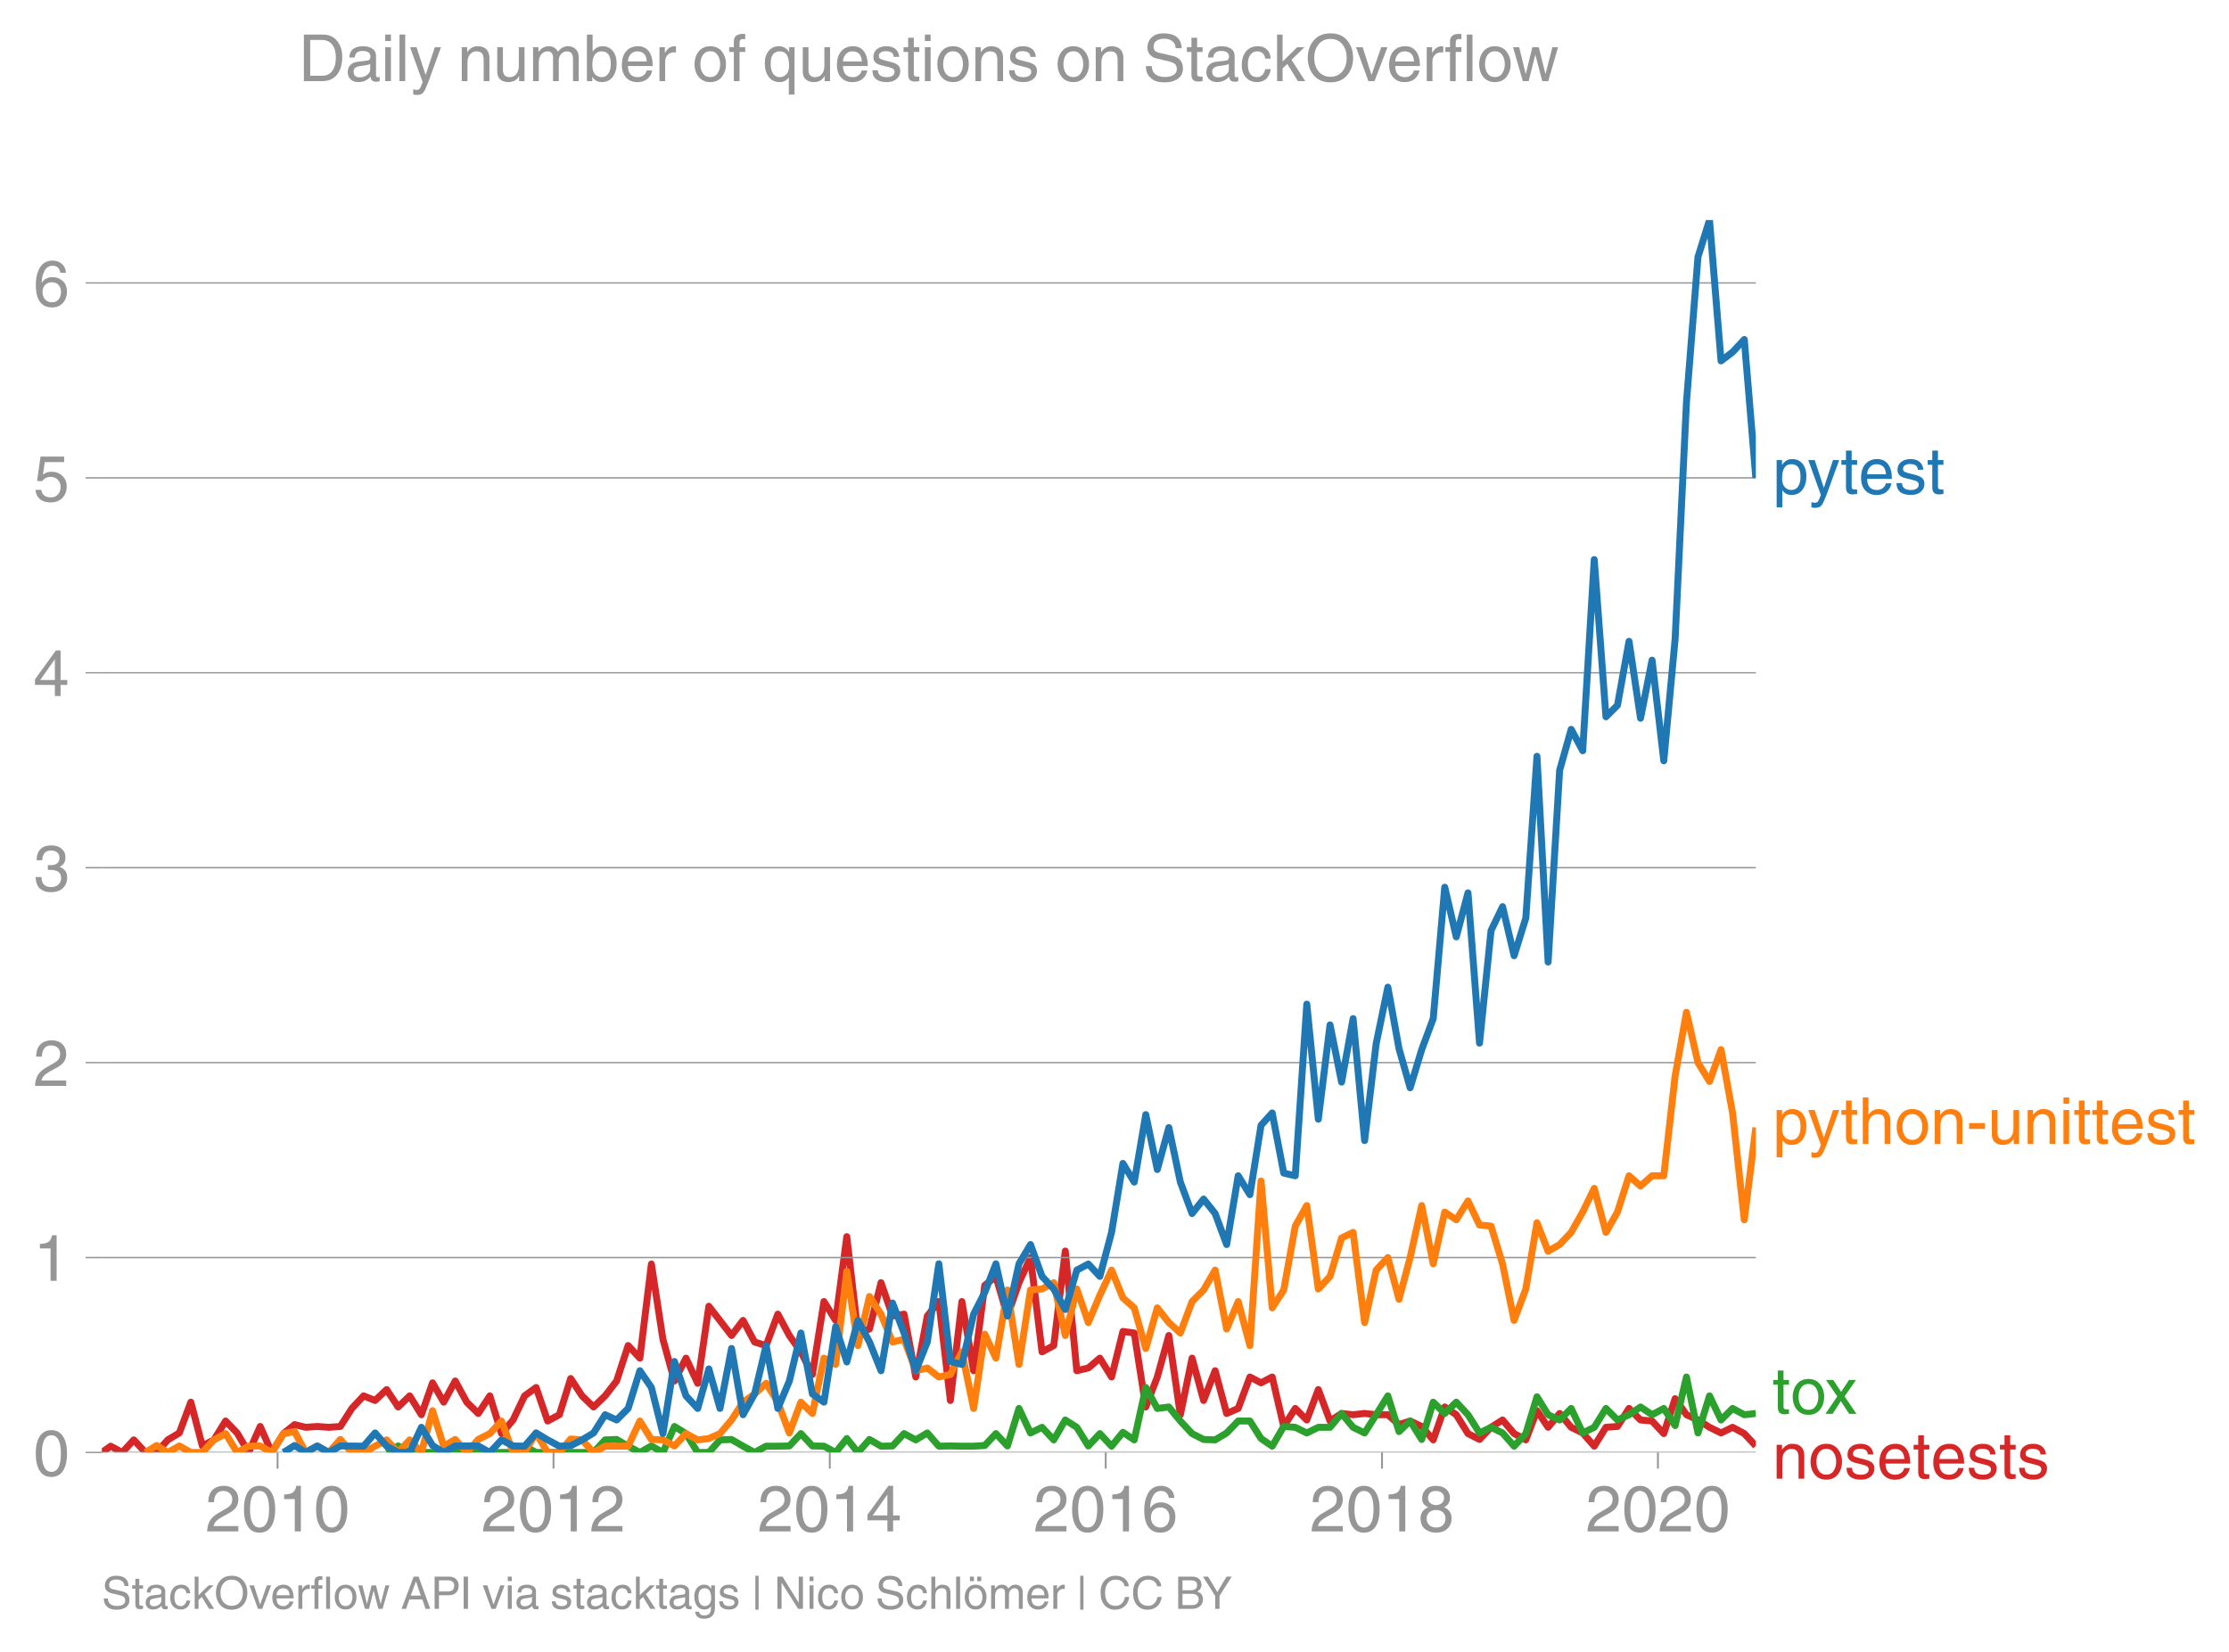 <svg height="475.651" viewBox="0 0 481.268 356.738" width="641.691" xmlns="http://www.w3.org/2000/svg" xmlns:xlink="http://www.w3.org/1999/xlink"><defs><style>*{stroke-linecap:butt;stroke-linejoin:round}</style></defs><g id="figure_1"><path d="M0 356.738h481.268V0H0z" fill="none" id="patch_1"/><g id="axes_1"><path d="M21.985 313.628h357.12V47.516H21.985z" fill="none" id="patch_2"/><path clip-path="url(#p1d417a5f57)" d="M21.985 313.628l1.92-1.357 2.487 1.357 2.49-2.715 2.53 2.715h2.407l2.405-2.715 2.491-1.494 2.49-6.652 2.488 9.458 2.49-1.312 2.53-4.073 2.488 2.58 2.491 4.208 2.487-5.612 2.49 5.612 2.53-4.073 2.407-1.94 2.406.582 2.49-.18 2.49.18 2.488-.18 2.49-3.893 2.53-2.715 2.488.995 2.491-2.353 2.488 3.756 2.489-2.398 2.53 4.073 2.407-6.886 2.406 4.17 2.49-4.57 2.49 4.57 2.489 2.444 2.489-3.801 2.53 8.146 2.489-2.942 2.49-5.204 2.488-1.81 2.489 7.24 2.53-1.357 2.448-7.819 2.447 3.746 2.49 2.398 2.49-2.398 2.488-3.213 2.49-7.649 2.53 2.716 2.488-20.32 2.491 16.246 2.488 9.007 2.489-4.933 2.53 5.43 2.407-16.632 4.897 6.314 2.489-3.259 2.489 4.662 2.489.77 2.53-6.79 2.489 4.617 2.49 3.53 2.488 4.888 2.489-15.75 2.53 4.073 2.407-18.086 2.406 20.802 2.49-.86 2.49-10.002 2.489 7.196 2.489-.407 2.53 13.577 2.489-13.17 2.49-3.123 2.488 21.361 2.49-21.36 2.529 14.934 2.407-18.426 2.406-1.94 2.49 8.554 2.49-7.196 2.49-5.43 2.488 20.365 2.53-1.358 2.49-20.41 2.49 25.841 2.487-.588 2.49-2.127 2.53 4.073 2.447-9.832 2.447.328 2.49 15.975 2.49-6.471 2.489-8.961 2.489 17.107 2.53-12.22 2.489 9.142 2.49-6.426 2.488 9.232 2.49-1.086 2.529-6.788 2.407 1.26 2.406-1.26 2.491 10.68 2.489-3.892 2.49 2.49 2.488-6.563 2.53 6.789 2.49-1.63 2.49.272 2.487-.272 2.49.272h2.53l2.407 2.134 2.405-.776 2.491 1.176 2.49 2.897 2.488-7.106 2.49 1.675 2.53 4.073 2.488 1.267 2.491-2.625 2.487-1.584 2.49 2.942 2.53 1.358 2.407-6.304 2.406 3.588 2.49-2.987 2.49 2.987 2.488 1.222 2.49 2.852 2.53-4.074 2.489-.18 2.49-3.893 2.488 2.49 2.489.226 2.53 2.715 2.448-7.538 2.446 3.465 2.491 1.131 2.49 1.584 2.488 1.222 2.49-1.222 2.53 1.358 2.488 2.67h0" fill="none" stroke="#d62728" stroke-linecap="square" stroke-width="1.5" id="line2d_1"/><g id="matplotlib.axis_1"><g id="xtick_1"><g id="line2d_2"><defs><path d="M0 0v3.5" id="m98abe451f3" stroke="#969696" stroke-width=".4"/></defs><use x="59.933" xlink:href="#m98abe451f3" y="313.628" fill="#969696" stroke="#969696" stroke-width=".4"/></g><g transform="matrix(.14 0 0 -.14 44.363 330.678)" fill="#969696" id="text_1"><defs><path d="M4.39 45.125q0 12.39 6.391 18.781 6.406 6.407 17.938 6.407 9.656 0 15.812-5.86 6.157-5.86 6.157-15.14 0-7.22-3.547-12.188-3.532-4.953-10.422-8.703l-12.11-6.64Q13.922 15.921 12.5 8.296h38.188V0H2.593q.39 9.906 4.297 16.5 3.906 6.594 12.203 11.375l12.593 7.328q5.032 2.89 7.329 5.984 2.297 3.094 2.297 8.516 0 5.375-3.766 9.031-3.75 3.672-10.156 3.672-7.078 0-10.594-4.672-3.516-4.656-3.61-12.609z" id="HelveticaWorld-Regular-50"/><path d="M42.484 34.188q0 14.109-3.734 21.156-3.734 7.062-10.969 7.062-7.078 0-10.89-7.062-3.797-7.047-3.797-21.157 0-13.671 3.75-20.937Q20.609 6 27.78 6q7.235 0 10.969 7 3.734 7.016 3.734 21.188zm9.422 0q0-17.297-6.25-26.704-6.25-9.39-17.875-9.39-12.062 0-18.062 9.734-6 9.75-6 26.36 0 17.03 6.14 26.578 6.157 9.547 17.922 9.547 11.625 0 17.875-9.5t6.25-26.626z" id="HelveticaWorld-Regular-48"/><path d="M35.89 0h-9.374v49.906H10.109v6.985q8.594.28 12.782 2.75Q27.094 62.109 29 70.313h6.89z" id="HelveticaWorld-Regular-49"/></defs><use xlink:href="#HelveticaWorld-Regular-50"/><use x="55.615" xlink:href="#HelveticaWorld-Regular-48"/><use x="111.23" xlink:href="#HelveticaWorld-Regular-49"/><use x="166.846" xlink:href="#HelveticaWorld-Regular-48"/></g></g><g id="xtick_2"><use x="119.508" xlink:href="#m98abe451f3" y="313.628" fill="#969696" stroke="#969696" stroke-width=".4" id="line2d_3"/><g transform="matrix(.14 0 0 -.14 103.937 330.678)" fill="#969696" id="text_2"><use xlink:href="#HelveticaWorld-Regular-50"/><use x="55.615" xlink:href="#HelveticaWorld-Regular-48"/><use x="111.23" xlink:href="#HelveticaWorld-Regular-49"/><use x="166.846" xlink:href="#HelveticaWorld-Regular-50"/></g></g><g id="xtick_3"><use x="179.164" xlink:href="#m98abe451f3" y="313.628" fill="#969696" stroke="#969696" stroke-width=".4" id="line2d_4"/><g transform="matrix(.14 0 0 -.14 163.593 330.678)" fill="#969696" id="text_3"><defs><path d="M10.594 24.703h22.61v31.89h-.188zM42 17.093V0h-8.797v17.094H2.484v8.593L34.72 70.314H42v-45.61h10.297v-7.61z" id="HelveticaWorld-Regular-52"/></defs><use xlink:href="#HelveticaWorld-Regular-50"/><use x="55.615" xlink:href="#HelveticaWorld-Regular-48"/><use x="111.23" xlink:href="#HelveticaWorld-Regular-49"/><use x="166.846" xlink:href="#HelveticaWorld-Regular-52"/></g></g><g id="xtick_4"><use x="238.738" xlink:href="#m98abe451f3" y="313.628" fill="#969696" stroke="#969696" stroke-width=".4" id="line2d_5"/><g transform="matrix(.14 0 0 -.14 223.168 330.678)" fill="#969696" id="text_4"><defs><path d="M14.11 21.578q0-6.875 4.093-11.234Q22.313 6 28.906 6q6.297 0 10.032 4.438 3.734 4.453 3.734 11.687 0 6.297-3.688 10.547-3.687 4.25-10.468 4.25-6.594 0-10.5-4.156-3.907-4.157-3.907-11.188zM41.702 51.61q-.984 5.375-3.984 8.078-3 2.72-8.125 2.72-8.11 0-12.36-7.923-4.25-7.906-4.343-18.109l.203-.188q5.61 8.641 16.687 8.641 8.844 0 15.438-5.86 6.593-5.859 6.593-16.452 0-10.5-6.25-17.47-6.25-6.952-16.843-6.952-12.219 0-18.563 8.687-6.344 8.703-6.344 25.938 0 16.593 6.485 27.093 6.5 10.5 19.484 10.5 8.407 0 14.219-5.015 5.813-5 6.297-13.688z" id="HelveticaWorld-Regular-54"/></defs><use xlink:href="#HelveticaWorld-Regular-50"/><use x="55.615" xlink:href="#HelveticaWorld-Regular-48"/><use x="111.23" xlink:href="#HelveticaWorld-Regular-49"/><use x="166.846" xlink:href="#HelveticaWorld-Regular-54"/></g></g><g id="xtick_5"><use x="298.394" xlink:href="#m98abe451f3" y="313.628" fill="#969696" stroke="#969696" stroke-width=".4" id="line2d_6"/><g transform="matrix(.14 0 0 -.14 282.824 330.678)" fill="#969696" id="text_5"><defs><path d="M27.594 40.578q5.422 0 8.953 3.094 3.547 3.11 3.547 8.234 0 4.594-3.407 7.547-3.39 2.953-9.687 2.953-5.61 0-8.672-3.11-3.047-3.093-3.047-7.874 0-5.125 3.813-7.984 3.812-2.86 8.5-2.86zm.093-7.562q-6.78 0-10.64-3.766-3.86-3.766-3.86-9.234 0-6.297 3.907-10.157Q21 6 28.219 6q6.406 0 10.234 3.86 3.828 3.859 3.828 10.265 0 5.469-3.828 9.172-3.828 3.719-10.766 3.719zM49.22 52.203q0-10.594-9.032-14.797 6.204-2.781 8.86-7.36 2.656-4.562 2.656-9.733 0-10.016-6.453-16.125-6.438-6.094-17.375-6.094-9.563 0-16.813 5.25-7.25 5.25-7.25 17.062 0 11.922 11.907 16.907-9.516 3.796-9.516 13.671 0 8.297 5.64 13.813 5.641 5.516 15.641 5.516 10.016 0 15.875-5.204 5.86-5.203 5.86-12.906z" id="HelveticaWorld-Regular-56"/></defs><use xlink:href="#HelveticaWorld-Regular-50"/><use x="55.615" xlink:href="#HelveticaWorld-Regular-48"/><use x="111.23" xlink:href="#HelveticaWorld-Regular-49"/><use x="166.846" xlink:href="#HelveticaWorld-Regular-56"/></g></g><g id="xtick_6"><use x="357.969" xlink:href="#m98abe451f3" y="313.628" fill="#969696" stroke="#969696" stroke-width=".4" id="line2d_7"/><g transform="matrix(.14 0 0 -.14 342.398 330.678)" fill="#969696" id="text_6"><use xlink:href="#HelveticaWorld-Regular-50"/><use x="55.615" xlink:href="#HelveticaWorld-Regular-48"/><use x="111.23" xlink:href="#HelveticaWorld-Regular-50"/><use x="166.846" xlink:href="#HelveticaWorld-Regular-48"/></g></g></g><g id="matplotlib.axis_2"><g id="ytick_1"><path clip-path="url(#p1d417a5f57)" d="M21.985 313.628h357.12" fill="none" stroke="#969696" stroke-linecap="square" stroke-width=".3" id="line2d_8"/><g id="line2d_9"><defs><path d="M0 0h-3.5" id="m35162c43b3" stroke="#969696" stroke-width=".3"/></defs><use x="21.985" xlink:href="#m35162c43b3" y="313.628" fill="#969696" stroke="#969696" stroke-width=".3"/></g><use xlink:href="#HelveticaWorld-Regular-48" transform="matrix(.14 0 0 -.14 7.2 318.653)" fill="#969696" id="text_7"/></g><g id="ytick_2"><path clip-path="url(#p1d417a5f57)" d="M21.985 271.54h357.12" fill="none" stroke="#969696" stroke-linecap="square" stroke-width=".3" id="line2d_10"/><use x="21.985" xlink:href="#m35162c43b3" y="271.539" fill="#969696" stroke="#969696" stroke-width=".3" id="line2d_11"/><use xlink:href="#HelveticaWorld-Regular-49" transform="matrix(.14 0 0 -.14 7.2 276.564)" fill="#969696" id="text_8"/></g><g id="ytick_3"><path clip-path="url(#p1d417a5f57)" d="M21.985 229.45h357.12" fill="none" stroke="#969696" stroke-linecap="square" stroke-width=".3" id="line2d_12"/><use x="21.985" xlink:href="#m35162c43b3" y="229.45" fill="#969696" stroke="#969696" stroke-width=".3" id="line2d_13"/><use xlink:href="#HelveticaWorld-Regular-50" transform="matrix(.14 0 0 -.14 7.2 234.475)" fill="#969696" id="text_9"/></g><g id="ytick_4"><path clip-path="url(#p1d417a5f57)" d="M21.985 187.36h357.12" fill="none" stroke="#969696" stroke-linecap="square" stroke-width=".3" id="line2d_14"/><use x="21.985" xlink:href="#m35162c43b3" y="187.361" fill="#969696" stroke="#969696" stroke-width=".3" id="line2d_15"/><g transform="matrix(.14 0 0 -.14 7.2 192.386)" fill="#969696" id="text_10"><defs><path d="M22.406 39.984q2.203-.187 4.594-.187 6.203 0 9.781 2.86 3.594 2.859 3.594 8.656 0 4.687-3.344 7.89-3.343 3.203-9.64 3.203-6.985 0-10.235-4.11-3.234-4.093-3.437-10.983h-8.64q0 10.984 5.765 16.984 5.765 6.016 16.937 6.016 9.922 0 15.828-5.11 5.907-5.094 5.907-13.39 0-10.704-9.032-14.5v-.204q11.72-4 11.72-16.406 0-9.906-6.595-16.265-6.593-6.344-18.703-6.344-9.906 0-16.312 5.203Q4.204 8.5 3.422 21.484H12.5q.203-8.109 4-11.797Q20.313 6 27.484 6q6.938 0 11.141 3.86 4.203 3.859 4.203 9.718 0 6.406-4.016 9.672-4 3.266-12.39 3.266-2 0-4.016-.094z" id="HelveticaWorld-Regular-51"/></defs><use xlink:href="#HelveticaWorld-Regular-51"/></g></g><g id="ytick_5"><path clip-path="url(#p1d417a5f57)" d="M21.985 145.272h357.12" fill="none" stroke="#969696" stroke-linecap="square" stroke-width=".3" id="line2d_16"/><use x="21.985" xlink:href="#m35162c43b3" y="145.272" fill="#969696" stroke="#969696" stroke-width=".3" id="line2d_17"/><use xlink:href="#HelveticaWorld-Regular-52" transform="matrix(.14 0 0 -.14 7.2 150.296)" fill="#969696" id="text_11"/></g><g id="ytick_6"><path clip-path="url(#p1d417a5f57)" d="M21.985 103.183h357.12" fill="none" stroke="#969696" stroke-linecap="square" stroke-width=".3" id="line2d_18"/><use x="21.985" xlink:href="#m35162c43b3" y="103.183" fill="#969696" stroke="#969696" stroke-width=".3" id="line2d_19"/><g transform="matrix(.14 0 0 -.14 7.2 108.207)" fill="#969696" id="text_12"><defs><path d="M14.703 40.922q5.813 4.39 13.625 4.39 9.469 0 16.281-6.296 6.813-6.297 6.813-16.22 0-10.78-6.578-17.796-6.563-7-18.422-7-10.313 0-16.266 5.047Q4.203 8.109 3.22 17.39h9.094q.671-5.672 4.437-8.672 3.766-3 10.453-3 6.485 0 10.64 4.484Q42 14.703 42 21.688q0 7.125-4.36 11.421-4.343 4.297-11.218 4.297-7.813 0-13.047-6.687l-7.563.39 5.266 37.594h36.438v-8.5H17.672z" id="HelveticaWorld-Regular-53"/></defs><use xlink:href="#HelveticaWorld-Regular-53"/></g></g><g id="ytick_7"><path clip-path="url(#p1d417a5f57)" d="M21.985 61.093h357.12" fill="none" stroke="#969696" stroke-linecap="square" stroke-width=".3" id="line2d_20"/><use x="21.985" xlink:href="#m35162c43b3" y="61.093" fill="#969696" stroke="#969696" stroke-width=".3" id="line2d_21"/><use xlink:href="#HelveticaWorld-Regular-54" transform="matrix(.14 0 0 -.14 7.2 66.118)" fill="#969696" id="text_13"/></g></g><path clip-path="url(#p1d417a5f57)" d="M83.48 313.628l2.487-1.403 2.489 1.403H110.776l2.49-1.357 2.488 1.357H128.158l2.49-2.715 2.488-.09 2.49 1.448 2.53 1.357 2.488-1.403 2.491 1.403 2.488-5.612 2.489 1.54 2.53 4.072h2.407l2.406-2.715 2.49-.09 2.49 1.448 2.489 1.357 2.489-1.357h2.53l2.489-.046 2.49-2.67 2.488 2.67 2.489.046 2.53 1.357 2.407-3.006 2.406 3.006 2.49-2.806 2.49 1.449 2.489-.046 2.489-2.67 2.53 1.358 2.489-1.494 2.49 2.852 2.488-.046 2.49.046h2.529l2.407-.146 2.406-2.57 2.49 2.67 2.49-8.1 2.49 5.294 2.488-1.222 2.53 2.716 2.49-4.3 2.49 1.584 2.487 4.028 2.49-2.67 2.53 2.716 2.447-2.997 2.447 1.639 2.49-11.314 2.49 4.525 2.489-.317 2.489 3.033 2.53 2.715 2.489 1.267 2.49.09 2.488-1.493 2.49-2.58h2.529l2.407 3.783 2.406 1.649 2.491-4.255 2.489.181 2.49 1.222 2.488-1.222h2.53l2.49-2.987 2.49 2.987 2.487 1.222 2.49-3.937 2.53-4.073 2.407 7.71 2.405-2.28 2.491 3.983 2.49-8.055 2.488 2.443 2.49-2.443 2.53 2.715 2.488 3.937 2.491-1.222 2.487 1.222 2.49 2.852 2.53-2.716 2.407-7.952 2.406 3.879 2.49 1.131 2.49-2.489 2.488 5.295 2.49-1.222 2.53-4.073 2.489 2.49 2.49-1.132 2.488-1.675 2.489 1.675 2.53-1.358 2.448 3.699 2.446-10.487 2.491 12.083 2.49-8.01 2.488 5.204 2.49-2.489 2.53 1.358 2.488-.272" fill="none" stroke="#2ca02c" stroke-linecap="square" stroke-width="1.5" id="line2d_22"/><path clip-path="url(#p1d417a5f57)" d="M31.411 313.628l2.408-1.503 2.405 1.503 2.491-1.403 2.49 1.403h2.488l2.49-2.715 2.53-1.358 2.488 4.073 2.491-1.357 2.487-.046 2.49 1.403 2.53-4.073 2.407-.436 2.406 4.51 2.49-1.404 2.49 1.403 2.488-2.806 2.49 2.806h2.53l4.98-2.715 2.487 2.715 2.489-2.715 2.53 2.715 2.407-9.019 2.406 7.662 2.49-1.449 2.49 2.806 2.489-2.806 2.489-1.267 2.53-2.715 2.489 6.788h2.49l2.488-4.209 2.489 4.21h2.53l2.448-2.903 2.447.187 2.49 2.715 2.49-1.357h4.978l2.53-5.431 2.488 3.982 2.491.09 2.488 1.313 2.489-2.67 2.53 1.358 2.407-.291 2.406-1.067 2.49-2.942 2.49-3.846 2.489-1.765 2.489-2.309 2.53 4.074 2.489 6.652 2.49-6.652 2.488 2.443 2.489-11.947 2.53 1.357 2.407-20.075 2.406 16.002 2.49-10.59 2.49 3.802 2.489 6.019 2.489-.589 2.53 6.789 2.489-.588 2.49 1.946 2.488-.543 2.49-4.888 2.529 12.22 2.407-16.05 2.406 5.188 2.49-14.709 2.49 16.066 2.49-16.066 2.488-.226 2.53-1.358 2.49 11.405 2.49-10.047 2.487 7.24 2.49-5.883 2.53-5.43 2.447 5.992 2.447 2.154 2.49 8.78 2.49-8.78 2.489 3.168 2.489 2.263 2.53-6.789 2.489-2.489 2.49-4.3 2.488 12.718 2.49-5.929 2.529 9.504 2.407-35.543 2.406 27.397 2.491-3.847 2.489-13.803 2.49-4.436 2.488 18.013 2.53-2.716 2.49-8.282 2.49-1.222 2.487 19.46 2.49-11.313 2.53-2.716 2.407 9.02 2.405-9.02 2.491-11.224 2.49 12.582 2.488-11.179 2.49 1.675 2.53-4.073 2.488 5.204 2.491.227 2.487 8.191 2.49 12.174 2.53-6.788 2.407-14.305 2.406 6.158 2.49-1.448 2.49-2.625 2.488-4.39 2.49-5.114 2.53 9.504 2.489-4.39 2.49-7.83 2.488 2.218 2.489-2.217h2.53l2.448-21.536 2.446-13.765 2.491 10.862 2.49 4.073 2.488-6.879 2.49 13.668 2.53 23.08 2.488-19.912h0" fill="none" stroke="#ff7f0e" stroke-linecap="square" stroke-width="1.5" id="line2d_23"/><g transform="matrix(.14 0 0 -.14 382.677 106.662)" fill="#1f77b4" id="text_14"><defs><path d="M14.984 23.688q0-8.407 4.094-13 4.11-4.579 10.219-4.579 6.687 0 10.39 5.438 3.72 5.453 3.72 14.765 0 10.22-3.563 14.907-3.563 4.687-10.735 4.687-6.984 0-10.562-5.5-3.563-5.5-3.563-16.718zm-8.39 28.609h8.297v-7.375h.203q5.61 8.89 15.625 8.89 10.11 0 15.937-7.359 5.828-7.344 5.828-18.766 0-12.796-5.953-21Q40.578-1.515 29.5-1.515q-9.094 0-13.922 7.032h-.203v-26.22H6.594z" id="HelveticaWorld-Regular-112"/><path d="M39.016 52.297h9.562L29.891.984q-.5-1.375-.985-2.593-4.25-11.329-7.328-15.547-3.078-4.235-9.953-4.235-3.61 0-5.906.782v8.015q2.484-.89 5.468-.89 3.22 0 4.704 2.03 1.5 2.032 4.421 9.938L.875 52.297h9.922L24.812 9.719H25z" id="HelveticaWorld-Regular-121"/><path d="M17.188 45.016V10.984q0-2 1.093-3.046 1.11-1.047 3.938-1.047h3.375V0Q20.797-.688 19-.688q-5.516 0-8.063 2.641-2.53 2.64-2.53 8.547v34.516H1.311v7.28h7.094v14.595h8.781V52.297h8.407v-7.281z" id="HelveticaWorld-Regular-116"/><path d="M42.484 30.328q-.687 8.485-4.5 12.031-3.797 3.547-10.109 3.547-6.39 0-10.328-4.5-3.922-4.484-4.172-11.078zm8.391-13.922q-1.453-8.11-7.953-13.422-5.719-4.5-15.047-4.593-10.984.093-17.438 7.203Q4 12.704 4 24.704q0 13.78 6.64 21.437 6.641 7.672 18.47 7.672 10.593 0 16.546-7.922 5.953-7.907 5.953-22.594H13.375q0-8.203 3.813-12.703Q21 6.109 28.608 6.109q5.375 0 9.235 3.235 3.86 3.25 4.25 7.062z" id="HelveticaWorld-Regular-101"/><path d="M36.078 37.406q-.187 4.688-3.344 6.735-3.14 2.047-9.047 2.047-4.296 0-7.359-1.907-3.047-1.89-3.047-5.468 0-2.829 1.797-4.172 1.813-1.344 7.828-2.86l8.688-2.187q7.906-2 11.297-5.11 3.406-3.093 3.406-8.656 0-7.719-5.64-12.531-5.641-4.813-15.063-4.813-11 0-16.64 4.563-5.626 4.578-5.735 13.75h8.5q.203-5.422 3.594-8.063 3.39-2.625 10.171-2.625 5.516 0 8.766 2.188 3.25 2.203 3.25 6.11 0 2.78-2.11 4.437-2.093 1.672-8.296 3.078l-10.203 2.5q-6.203 1.562-9.157 4.656-2.953 3.094-2.953 8.031 0 7.72 5.516 12.203 5.531 4.5 14.406 4.5 9.485 0 14.531-4.624 5.047-4.61 5.344-11.782z" id="HelveticaWorld-Regular-115"/></defs><use xlink:href="#HelveticaWorld-Regular-112"/><use x="54.494" xlink:href="#HelveticaWorld-Regular-121"/><use x="105.104" xlink:href="#HelveticaWorld-Regular-116"/><use x="132.789" xlink:href="#HelveticaWorld-Regular-101"/><use x="188.209" xlink:href="#HelveticaWorld-Regular-115"/><use x="238.209" xlink:href="#HelveticaWorld-Regular-116"/></g><g transform="matrix(.14 0 0 -.14 382.677 247.007)" fill="#ff7f0e" id="text_15"><defs><path d="M49.219 0h-8.844v34.188q0 6.296-2.438 9-2.437 2.718-7.953 2.718-6.797 0-10.703-4.406-3.906-4.39-3.906-12.984V0H6.594v71.781h8.781V45.312h.203q6 8.5 15.328 8.5 8.594 0 13.453-4.5 4.86-4.484 4.86-13.718z" id="HelveticaWorld-Regular-104"/><path d="M12.703 26.219q0-8.735 3.953-14.375 3.953-5.64 11.219-5.64 7.531 0 11.438 5.905 3.906 5.907 3.906 14.11 0 8.297-3.907 14.078-3.906 5.797-11.437 5.797-6.969 0-11.078-5.453-4.094-5.438-4.094-14.422zm-8.984 0q0 11.672 6.484 19.625 6.5 7.968 17.672 7.968 11.438 0 17.875-8.062 6.453-8.047 6.453-19.531 0-11.516-6.406-19.625-6.39-8.11-17.922-8.11-11.078 0-17.625 7.86-6.531 7.86-6.531 19.875z" id="HelveticaWorld-Regular-111"/><path d="M49.219 0h-8.844v32.172q0 7.422-2.594 10.578-2.578 3.156-8.578 3.156-5.906 0-9.875-4.5-3.953-4.484-3.953-12.89V0H6.594v52.297h8.297v-7.375h.203q6.203 8.89 15.812 8.89 8.89 0 13.594-4.718 4.719-4.703 4.719-13.5z" id="HelveticaWorld-Regular-110"/><path d="M28.906 23.188H4.391v8.984h24.515z" id="HelveticaWorld-Regular-45"/><path d="M6.11 52.297h8.78V17.578q0-5.765 2.61-8.625Q20.125 6.11 25 6.11q6.781 0 10.594 4.797 3.812 4.813 3.812 12.578v28.813h8.782V0H39.89v7.625l-.188.188q-4.984-9.329-16.61-9.329-7.515 0-12.25 4.094Q6.11 6.688 6.11 14.703z" id="HelveticaWorld-Regular-117"/><path d="M6.594 61.813v9.968h8.781v-9.969zM15.375 0H6.594v52.297h8.781z" id="HelveticaWorld-Regular-105"/></defs><use xlink:href="#HelveticaWorld-Regular-112"/><use x="54.494" xlink:href="#HelveticaWorld-Regular-121"/><use x="105.104" xlink:href="#HelveticaWorld-Regular-116"/><use x="132.789" xlink:href="#HelveticaWorld-Regular-104"/><use x="187.965" xlink:href="#HelveticaWorld-Regular-111"/><use x="243.873" xlink:href="#HelveticaWorld-Regular-110"/><use x="299.049" xlink:href="#HelveticaWorld-Regular-45"/><use x="332.35" xlink:href="#HelveticaWorld-Regular-117"/><use x="387.135" xlink:href="#HelveticaWorld-Regular-110"/><use x="442.311" xlink:href="#HelveticaWorld-Regular-105"/><use x="464.332" xlink:href="#HelveticaWorld-Regular-116"/><use x="492.018" xlink:href="#HelveticaWorld-Regular-116"/><use x="519.703" xlink:href="#HelveticaWorld-Regular-101"/><use x="575.123" xlink:href="#HelveticaWorld-Regular-115"/><use x="625.123" xlink:href="#HelveticaWorld-Regular-116"/></g><g transform="matrix(.14 0 0 -.14 382.677 305.293)" fill="#2ca02c" id="text_16"><defs><path d="M49.031 0H37.703l-12.89 19.672L12.203 0H1.125l18.266 26.906L2 52.296h11.188l12.109-18.405L37.5 52.297h10.688l-17.579-25.39z" id="HelveticaWorld-Regular-120"/></defs><use xlink:href="#HelveticaWorld-Regular-116"/><use x="27.686" xlink:href="#HelveticaWorld-Regular-111"/><use x="80.719" xlink:href="#HelveticaWorld-Regular-120"/></g><g transform="matrix(.14 0 0 -.14 382.677 319.293)" fill="#d62728" id="text_17"><use xlink:href="#HelveticaWorld-Regular-110"/><use x="55.176" xlink:href="#HelveticaWorld-Regular-111"/><use x="111.084" xlink:href="#HelveticaWorld-Regular-115"/><use x="161.084" xlink:href="#HelveticaWorld-Regular-101"/><use x="216.504" xlink:href="#HelveticaWorld-Regular-116"/><use x="244.189" xlink:href="#HelveticaWorld-Regular-101"/><use x="299.609" xlink:href="#HelveticaWorld-Regular-115"/><use x="349.609" xlink:href="#HelveticaWorld-Regular-116"/><use x="377.295" xlink:href="#HelveticaWorld-Regular-115"/></g><g transform="matrix(.097 0 0 -.097 21.985 347.399)" fill="#969696" id="text_18"><defs><path d="M50.39 50.781q-.296 6.844-5.109 10.719-4.797 3.875-12.656 3.875-7.922 0-12.172-3.25-4.234-3.234-4.234-9.344 0-3.265 1.843-5.61 1.86-2.343 6.641-3.468l20.516-4.687q8.297-1.813 12.297-6.875 4.015-5.047 4.015-12.313 0-10.64-7.812-16.187-7.813-5.547-20.313-5.547-9.531 0-15.031 2.437-5.484 2.453-9.734 7.766-4.25 5.328-4.25 14.89h9.093q0-8 5.313-12.406 5.328-4.39 14.5-4.39 8.89 0 13.844 3.156 4.953 3.156 4.953 8.953 0 5.281-2.953 7.89Q46.188 29 37.594 31l-15.469 3.625q-7.719 1.75-11.531 6.125Q6.78 45.125 6.78 51.516q0 9.672 6.516 15.922 6.531 6.25 18.203 6.25 13.172 0 20.328-5.5 7.156-5.485 7.688-17.407z" id="HelveticaWorld-Regular-83"/><path d="M38.375 26.703q-.969-1.015-3.828-1.656-2.86-.625-10.672-1.656-5.766-.688-8.469-2.844-2.703-2.14-2.703-5.656 0-4.297 2.281-6.688 2.297-2.39 7.329-2.39 6.296 0 11.171 3.578 4.891 3.593 4.891 8.718zM6.203 36.375q.297 8.844 5.734 13.14 5.454 4.297 15.844 4.297 8.297 0 13.907-3.765 5.624-3.75 5.624-10.844V9.078Q47.313 6 50.094 6q1.125 0 2.89.39V0Q50.594-.984 48-.984q-4.5 0-6.703 1.921-2.188 1.938-2.281 6.047-7.516-8.5-18.891-8.5-7.422 0-11.922 4.204Q3.72 6.89 3.72 13.624q0 6.89 3.906 11.125Q11.531 29 19 29.89l15.516 1.891q4.203.64 4.203 6.203 0 4.11-3.047 6.297-3.047 2.203-9.25 2.203-5.516 0-8.485-2.437-2.953-2.438-3.53-7.672z" id="HelveticaWorld-Regular-97"/><path d="M39.594 34.719q-1.89 11.187-12.39 11.187-6.5 0-10.454-5.203-3.953-5.203-3.953-14.484 0-10.11 3.656-15.11 3.672-5 10.64-5 4.688 0 8.11 3.438 3.422 3.437 4.39 8.953h8.5q-1.312-9.703-6.859-14.86-5.547-5.156-14.328-5.156-10.297 0-16.89 7.047-6.594 7.063-6.594 19.172 0 13.281 6.594 21.188 6.593 7.922 18.5 7.922 8.687 0 13.843-5.204 5.157-5.203 5.735-13.89z" id="HelveticaWorld-Regular-99"/><path d="M50 0H38.719L22.406 26.422l-7.312-6.594V0h-8.5v71.781h8.5v-41.61l22.5 22.126H48.78L28.813 32.813z" id="HelveticaWorld-Regular-107"/><path d="M63.922 35.89q0 12.594-6.672 20.891-6.656 8.313-18.328 8.313-11.531 0-18.266-8.313-6.734-8.297-6.734-20.89 0-12.985 6.828-21.094 6.844-8.11 18.172-8.11 11.078 0 18.031 7.907 6.969 7.922 6.969 21.297zm9.953 0q0-16.062-9.281-26.937-9.266-10.86-25.672-10.86-16.516 0-25.766 10.86-9.25 10.875-9.25 26.938 0 16.109 9.25 26.953 9.25 10.843 25.766 10.843 16.89 0 25.922-11.046 9.031-11.032 9.031-26.75z" id="HelveticaWorld-Regular-79"/><path d="M39.406 52.297h9.625L29.11 0h-9.437L.594 52.297h10.203L24.422 9.719h.187z" id="HelveticaWorld-Regular-118"/><path d="M15.375 0H6.594v52.297h8.297v-8.688h.203q5.703 10.203 14.687 10.203 1.422 0 2.297-.296V44.39h-3.266q-5.906 0-9.671-4.016-3.766-4-3.766-9.953z" id="HelveticaWorld-Regular-114"/><path d="M17.188 45.016V0H8.405v45.016H1.22v7.28h7.187v8.985q0 5.907 3.578 8.703 3.594 2.813 10.032 2.813 2.203 0 3.968-.188v-7.906q-1.562.188-3.578.188-2.922 0-4.078-1.438-1.14-1.437-1.14-4.656v-6.5h8.796v-7.281z" id="HelveticaWorld-Regular-102"/><path d="M15.375 0H6.594v71.781h8.781z" id="HelveticaWorld-Regular-108"/><path d="M25.594 0h-8.985L1.516 52.297h9.468L21 11.187h.188l10.109 41.11h9.922l10.203-41.11h.187l10.594 41.11h8.703L55.812 0h-9.234L35.984 40.484h-.187z" id="HelveticaWorld-Regular-119"/><path d="M44 29.5L33.406 61.078h-.203L21.687 29.5zm-25.297-8.594L11.188 0h-9.97l27 71.781h10.985L65.187 0H54.594l-7.078 20.906z" id="HelveticaWorld-Regular-65"/><path d="M17.828 38.625H37.11q7.282 0 10.938 3.188 3.656 3.203 3.656 9.703 0 5.812-3.516 8.89-3.515 3.078-10.687 3.078H17.828zm0-38.625H8.11v71.781h32.266q9.625 0 15.484-5.594 5.86-5.593 5.86-14.578 0-9.328-5.672-15.312-5.656-5.969-15.672-5.969H17.828z" id="HelveticaWorld-Regular-80"/><path d="M17.828 0H8.11v71.781h9.72z" id="HelveticaWorld-Regular-73"/><path d="M12.984 26.313q0-9.61 3.813-14.907Q20.609 6.11 27.094 6.11q6.312 0 10.312 4.579 4 4.593 4 13 0 11.03-3.5 16.625-3.484 5.593-10.61 5.593-7.171 0-10.75-4.765-3.562-4.766-3.562-14.828zM49.812 2.983q0-12.609-6.062-18.797-6.047-6.203-18.266-6.203-8.78 0-13.984 4.047Q6.297-13.922 5.516-6.39h8.796q.672-3.812 3.532-6.062 2.86-2.25 8.281-2.25 7.375 0 11.125 3.969 3.766 3.953 3.766 12.828v3.719h-.188q-4.937-7.329-13.922-7.329-11.187 0-17.093 8.25-5.907 8.25-5.907 20.953 0 11.625 5.953 18.875 5.97 7.25 15.829 7.25 9.906 0 15.625-8.89h.187v7.375h8.313z" id="HelveticaWorld-Regular-103"/><path d="M9.422 73.688h7.281V-1.906H9.422z" id="HelveticaWorld-Regular-124"/><path d="M55.61 71.781h9.374V0h-10.78L17.577 58.016h-.187V0H8.109v71.781h11.375l35.938-57.969h.187z" id="HelveticaWorld-Regular-78"/><path d="M12.703 26.219q0-8.735 3.953-14.375 3.953-5.64 11.219-5.64 7.531 0 11.438 5.905 3.906 5.907 3.906 14.11 0 8.297-3.907 14.078-3.906 5.797-11.437 5.797-6.969 0-11.078-5.453-4.094-5.438-4.094-14.422zm-8.984 0q0 11.672 6.484 19.625 6.5 7.968 17.672 7.968 11.438 0 17.875-8.062 6.453-8.047 6.453-19.531 0-11.516-6.406-19.625-6.39-8.11-17.922-8.11-11.078 0-17.625 7.86-6.531 7.86-6.531 19.875zm36.734 35.406H31.47v10.156h8.984zm-16.219 0H15.25v10.156h8.984z" id="HelveticaWorld-Regular-246"/><path d="M6.594 52.297h8.297v-7.375h.203q5.906 8.89 15.812 8.89 9.813 0 13.922-8.5 3.75 4.594 7.266 6.547 3.515 1.953 8.703 1.953 6.781 0 11.484-4.453Q77 44.922 77 36.187V0h-8.781v33.797q0 6.094-2.297 9.094-2.297 3.015-7.422 3.015-5.172 0-8.75-4.203-3.563-4.203-3.563-9.812V0h-8.78v36.188q0 4.53-2.11 7.124-2.094 2.594-6.094 2.594-6.297 0-10.062-4.687-3.766-4.688-3.766-12.703V0H6.594z" id="HelveticaWorld-Regular-109"/><path d="M58.016 50.203q-1.625 7.313-6.782 11.094-5.14 3.797-13.343 3.797-10.594 0-17.047-7.703-6.438-7.688-6.438-20.766 0-15.14 6.094-22.547 6.11-7.39 17.688-7.39 7.609 0 13.093 5.046 5.5 5.063 7.407 14.688h9.421Q66.22 12.594 57.625 5.344t-20.906-7.25q-14.703 0-23.516 10.11Q4.391 18.311 4.391 36.28q0 17.328 9.203 27.36 9.203 10.047 24.297 10.047 12.5 0 20.265-6.454 7.766-6.437 9.235-17.03z" id="HelveticaWorld-Regular-67"/><path d="M8.11 71.781h31.484q9.281 0 14.797-5.031 5.515-5.031 5.515-13.031 0-4.844-2.422-8.828-2.406-3.97-7.187-6.172 6.687-2.532 9.828-6.735 3.156-4.203 3.156-10.797 0-9.265-6.687-15.234Q49.906 0 38.922 0H8.109zm9.562-63.484h20.703q7.625 0 11.422 3.531 3.812 3.547 3.812 9.563 0 6.093-4.25 9.093Q45.125 33.5 36.812 33.5h-19.14zm0 33.11h17.625q7.719 0 11.312 2.796 3.594 2.813 3.594 8.781 0 5.125-3.406 7.813-3.39 2.687-11.39 2.687H17.671z" id="HelveticaWorld-Regular-66"/><path d="M37.313 0h-9.72v28.906L.485 71.781h11.329l20.609-34.469 20.562 34.47h11.422L37.312 28.905z" id="HelveticaWorld-Regular-89"/></defs><use xlink:href="#HelveticaWorld-Regular-83"/><use x="66.211" xlink:href="#HelveticaWorld-Regular-116"/><use x="93.896" xlink:href="#HelveticaWorld-Regular-97"/><use x="148.828" xlink:href="#HelveticaWorld-Regular-99"/><use x="200.098" xlink:href="#HelveticaWorld-Regular-107"/><use x="250.098" xlink:href="#HelveticaWorld-Regular-79"/><use x="327.881" xlink:href="#HelveticaWorld-Regular-118"/><use x="375.49" xlink:href="#HelveticaWorld-Regular-101"/><use x="430.91" xlink:href="#HelveticaWorld-Regular-114"/><use x="464.979" xlink:href="#HelveticaWorld-Regular-102"/><use x="492.664" xlink:href="#HelveticaWorld-Regular-108"/><use x="514.686" xlink:href="#HelveticaWorld-Regular-111"/><use x="569.094" xlink:href="#HelveticaWorld-Regular-119"/><use x="641.506" xlink:href="#HelveticaWorld-Regular-32"/><use x="665.92" xlink:href="#HelveticaWorld-Regular-65"/><use x="732.619" xlink:href="#HelveticaWorld-Regular-80"/><use x="797.268" xlink:href="#HelveticaWorld-Regular-73"/><use x="823.049" xlink:href="#HelveticaWorld-Regular-32"/><use x="847.463" xlink:href="#HelveticaWorld-Regular-118"/><use x="897.072" xlink:href="#HelveticaWorld-Regular-105"/><use x="919.094" xlink:href="#HelveticaWorld-Regular-97"/><use x="974.025" xlink:href="#HelveticaWorld-Regular-32"/><use x="998.439" xlink:href="#HelveticaWorld-Regular-115"/><use x="1048.439" xlink:href="#HelveticaWorld-Regular-116"/><use x="1076.125" xlink:href="#HelveticaWorld-Regular-97"/><use x="1131.057" xlink:href="#HelveticaWorld-Regular-99"/><use x="1182.326" xlink:href="#HelveticaWorld-Regular-107"/><use x="1232.326" xlink:href="#HelveticaWorld-Regular-116"/><use x="1260.012" xlink:href="#HelveticaWorld-Regular-97"/><use x="1314.943" xlink:href="#HelveticaWorld-Regular-103"/><use x="1370.852" xlink:href="#HelveticaWorld-Regular-115"/><use x="1420.852" xlink:href="#HelveticaWorld-Regular-32"/><use x="1445.266" xlink:href="#HelveticaWorld-Regular-124"/><use x="1471.242" xlink:href="#HelveticaWorld-Regular-32"/><use x="1495.656" xlink:href="#HelveticaWorld-Regular-78"/><use x="1568.752" xlink:href="#HelveticaWorld-Regular-105"/><use x="1590.773" xlink:href="#HelveticaWorld-Regular-99"/><use x="1642.043" xlink:href="#HelveticaWorld-Regular-111"/><use x="1697.951" xlink:href="#HelveticaWorld-Regular-32"/><use x="1722.365" xlink:href="#HelveticaWorld-Regular-83"/><use x="1788.576" xlink:href="#HelveticaWorld-Regular-99"/><use x="1839.846" xlink:href="#HelveticaWorld-Regular-104"/><use x="1895.021" xlink:href="#HelveticaWorld-Regular-108"/><use x="1917.043" xlink:href="#HelveticaWorld-Regular-246"/><use x="1972.951" xlink:href="#HelveticaWorld-Regular-109"/><use x="2055.959" xlink:href="#HelveticaWorld-Regular-101"/><use x="2111.379" xlink:href="#HelveticaWorld-Regular-114"/><use x="2143.947" xlink:href="#HelveticaWorld-Regular-32"/><use x="2168.361" xlink:href="#HelveticaWorld-Regular-124"/><use x="2194.338" xlink:href="#HelveticaWorld-Regular-32"/><use x="2218.752" xlink:href="#HelveticaWorld-Regular-67"/><use x="2291.066" xlink:href="#HelveticaWorld-Regular-67"/><use x="2363.381" xlink:href="#HelveticaWorld-Regular-32"/><use x="2387.795" xlink:href="#HelveticaWorld-Regular-66"/><use x="2450.607" xlink:href="#HelveticaWorld-Regular-89"/></g><g transform="matrix(.14 0 0 -.14 64.478 17.516)" fill="#969696" id="text_19"><defs><path d="M17.828 8.297h18.797q9.766 0 15.281 7.5 5.516 7.5 5.516 20.484 0 12.844-5.563 19.969-5.562 7.125-16.062 7.234H17.828zM8.11 71.78h29.094q14.11 0 22.094-9.703 7.984-9.687 7.984-25.156 0-16.61-7.984-26.766Q51.313 0 36.813 0H8.108z" id="HelveticaWorld-Regular-68"/><path d="M43.406 26.313q0 10.5-3.718 15.046-3.704 4.547-10.579 4.547-6.984-.11-10.562-5.453Q14.984 35.11 14.984 25q0-10.297 4.297-14.594Q23.578 6.11 29.297 6.11q6.5 0 10.297 5.344 3.812 5.344 3.812 14.86zM6.594 0v71.781h8.781V45.703h.203q5.61 8.11 15.14 8.11 9.766 0 15.766-7.25t6-18.876q0-13.093-6.062-21.156Q40.375-1.516 29.5-1.516q-9.578 0-14.406 8.016h-.203V0z" id="HelveticaWorld-Regular-98"/><path d="M41.5 23.688q0 11.125-3.5 16.671-3.484 5.547-10.61 5.547-6.874 0-10.593-4.5-3.703-4.484-3.703-15.093 0-9.422 3.75-14.813 3.765-5.39 10.36-5.39 5.812 0 10.046 4.39 4.25 4.39 4.25 13.188zm8.406-44.391H41.11V5.516h-.187Q35.89-1.516 27-1.516q-10.984 0-17 8.157-6 8.156-6 21.047 0 11.421 5.906 18.765 5.922 7.36 15.875 7.36 9.907 0 15.625-8.891h.203v7.375h8.297z" id="HelveticaWorld-Regular-113"/></defs><use xlink:href="#HelveticaWorld-Regular-68"/><use x="72.021" xlink:href="#HelveticaWorld-Regular-97"/><use x="126.953" xlink:href="#HelveticaWorld-Regular-105"/><use x="148.975" xlink:href="#HelveticaWorld-Regular-108"/><use x="170.996" xlink:href="#HelveticaWorld-Regular-121"/><use x="220.605" xlink:href="#HelveticaWorld-Regular-32"/><use x="245.02" xlink:href="#HelveticaWorld-Regular-110"/><use x="300.195" xlink:href="#HelveticaWorld-Regular-117"/><use x="354.98" xlink:href="#HelveticaWorld-Regular-109"/><use x="437.988" xlink:href="#HelveticaWorld-Regular-98"/><use x="494.482" xlink:href="#HelveticaWorld-Regular-101"/><use x="549.902" xlink:href="#HelveticaWorld-Regular-114"/><use x="582.471" xlink:href="#HelveticaWorld-Regular-32"/><use x="606.885" xlink:href="#HelveticaWorld-Regular-111"/><use x="662.793" xlink:href="#HelveticaWorld-Regular-102"/><use x="690.479" xlink:href="#HelveticaWorld-Regular-32"/><use x="714.893" xlink:href="#HelveticaWorld-Regular-113"/><use x="771.387" xlink:href="#HelveticaWorld-Regular-117"/><use x="826.172" xlink:href="#HelveticaWorld-Regular-101"/><use x="881.592" xlink:href="#HelveticaWorld-Regular-115"/><use x="931.592" xlink:href="#HelveticaWorld-Regular-116"/><use x="959.277" xlink:href="#HelveticaWorld-Regular-105"/><use x="981.299" xlink:href="#HelveticaWorld-Regular-111"/><use x="1037.207" xlink:href="#HelveticaWorld-Regular-110"/><use x="1092.383" xlink:href="#HelveticaWorld-Regular-115"/><use x="1142.383" xlink:href="#HelveticaWorld-Regular-32"/><use x="1166.797" xlink:href="#HelveticaWorld-Regular-111"/><use x="1222.705" xlink:href="#HelveticaWorld-Regular-110"/><use x="1277.881" xlink:href="#HelveticaWorld-Regular-32"/><use x="1302.295" xlink:href="#HelveticaWorld-Regular-83"/><use x="1368.506" xlink:href="#HelveticaWorld-Regular-116"/><use x="1396.191" xlink:href="#HelveticaWorld-Regular-97"/><use x="1451.123" xlink:href="#HelveticaWorld-Regular-99"/><use x="1502.393" xlink:href="#HelveticaWorld-Regular-107"/><use x="1552.393" xlink:href="#HelveticaWorld-Regular-79"/><use x="1630.176" xlink:href="#HelveticaWorld-Regular-118"/><use x="1677.785" xlink:href="#HelveticaWorld-Regular-101"/><use x="1733.205" xlink:href="#HelveticaWorld-Regular-114"/><use x="1767.273" xlink:href="#HelveticaWorld-Regular-102"/><use x="1794.959" xlink:href="#HelveticaWorld-Regular-108"/><use x="1816.98" xlink:href="#HelveticaWorld-Regular-111"/><use x="1871.389" xlink:href="#HelveticaWorld-Regular-119"/></g><path clip-path="url(#p1d417a5f57)" d="M61.198 313.628l2.408-1.503 2.406 1.503 2.49-1.403 2.49 1.403 2.488-1.403 5.02.046 2.488-2.852 2.491 2.852 2.488 1.357h2.489l2.53-5.43 2.407 3.927 2.406 1.503 2.49-1.403h4.979l2.489 1.403 2.53-2.715 2.489 1.312 2.49.046 2.488-2.852 2.489 1.494 2.53 1.358 2.448-.094 2.447-1.264 2.49-1.494 2.49-3.937 2.488 1.131 2.49-2.489 2.53-8.146 2.488 3.62 2.491 9.957 2.488-15.568 2.489 7.422 2.53 2.715 2.407-8.534 2.406 8.534 2.49-12.943 2.49 14.301 2.489-4.48 2.489-10.455 2.53 13.577 2.489-5.928 2.49-10.364 2.488 13.17 2.489 1.765 2.53-16.293 2.407 7.613 2.406-8.97 2.49 4.66 2.49 6.201 2.489-14.618 2.489 6.472 2.53 8.146 2.489-6.2 2.49-16.881 2.488 21.09 2.49.633 2.529-10.861 2.407-4.704 2.406-6.158 2.49 11.269 2.49-11.27 2.49-4.163 2.488 6.88 2.53 2.715 2.49 4.435 2.49-8.508 2.487-1.313 2.49 2.67 2.53-9.504 2.447-14.888 2.447 4.027 2.49-14.573 2.49 11.857 2.489-9.051 2.489 11.767 2.53 6.788 2.489-3.123 2.49 3.123 2.488 6.698 2.49-14.844 2.529 4.073 2.407-14.983 2.406-2.667 2.491 12.988 2.489.589 2.49-37.066 2.488 24.846 2.53-20.365 2.49 12.355 2.49-13.713 2.487 26.34 2.49-20.91 2.53-12.219 2.407 13.287 2.405 8.437 2.491-8.237 2.49-6.698 2.488-28.376 2.49 10.726 2.53-9.504 2.488 32.449 2.491-24.303 2.487-5.16 2.49 10.59 2.53-8.145 2.407-34.913 2.406 44.417 2.49-41.41 2.49-8.826 2.488 4.616 2.49-41.274 2.53 33.943 2.489-2.49 2.49-13.803 2.488 16.61 2.489-12.537 2.53 21.724 2.448-26.265 2.446-51.125 2.491-31.408 2.49-7.966 2.488 30.413 2.49-1.9 2.53-2.716 2.488 29.87h0" fill="none" stroke="#1f77b4" stroke-linecap="square" stroke-width="1.5" id="line2d_24"/></g></g><defs><clipPath id="p1d417a5f57"><path d="M21.985 47.516h357.12v266.112H21.985z"/></clipPath></defs></svg>